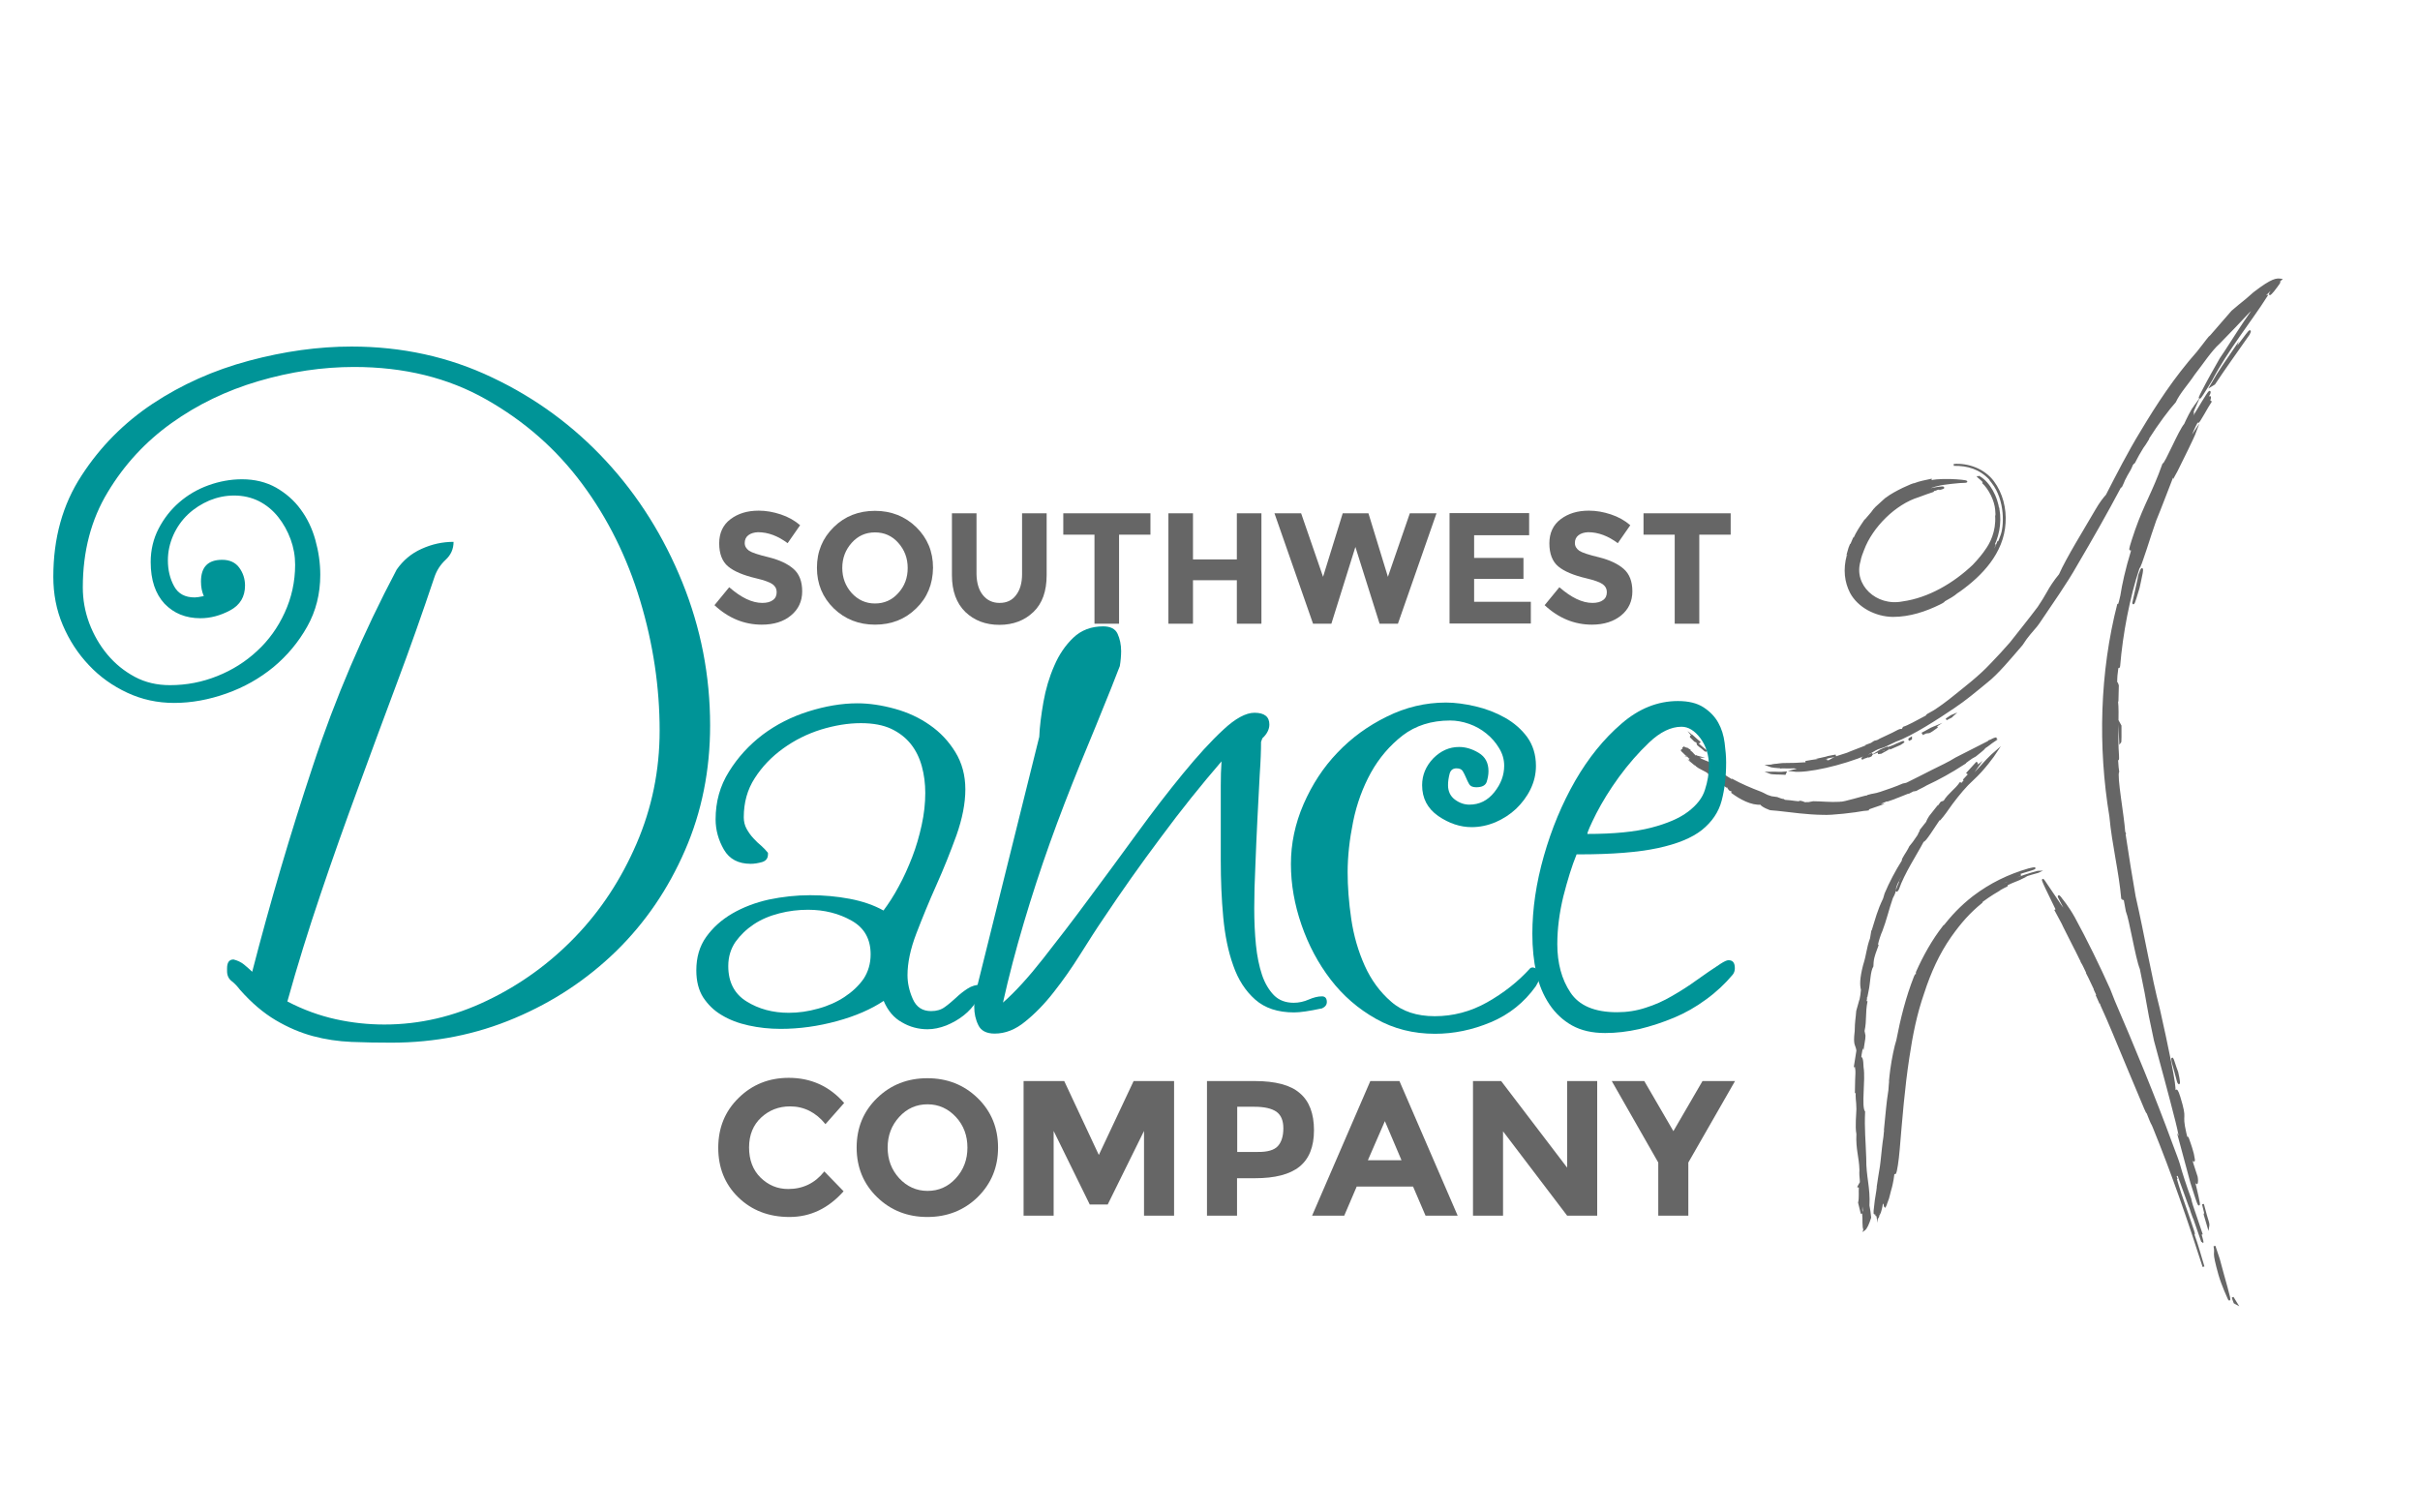 <?xml version="1.0" encoding="utf-8"?>
<!-- Generator: Adobe Illustrator 21.0.0, SVG Export Plug-In . SVG Version: 6.00 Build 0)  -->
<svg version="1.1" id="Layer_1" xmlns="http://www.w3.org/2000/svg" xmlns:xlink="http://www.w3.org/1999/xlink" x="0px" y="0px"
	 viewBox="0 0 1280 800" style="enable-background:new 0 0 1280 800;" xml:space="preserve">
<style type="text/css">
	.st0{fill:#666666;stroke:#666666;stroke-miterlimit:10;}
	.st1{fill:#666666;}
	.st2{fill:#009497;}
</style>
<path class="st0" d="M979,313.4c4,7.5,13.2,12.3,22.2,12.4c9,0,17.4-2.9,24.7-6.5c1.7-0.8,3.1-1.8,1.5-1.1l4.7-2.7
	c3-1.9,1.4-1.2,4.4-3.1c11.3-8.1,22.9-19.9,23.8-35.8c0.5-7.5-1.4-15.5-6.1-21.8c-4.8-6.4-13.2-9.5-20.8-8.9
	c7.5-0.1,13.9,1.8,19.3,7.6c-0.1,0.1-0.1,0.1,1.1,1.6c7.4,9.4,6.8,23.7,4.6,28.7c-0.6,1.7-1.3,3.6-3.9,8.4c0.9-1.7,1.7-3.2,2.4-5
	c-0.1,0-0.2-0.1-0.2-0.1c-2.5,7-8.8,13.7-14.1,18.2l-0.2-0.2c-0.9,0.8-1.8,1.6-2.7,2.3c-3.1,1.9,12.4-10.2,15.3-19.1l-0.3-0.1
	l-1.6,3.1l-0.1-0.1c3.9-7,5.3-14.3,4.1-21.8c0,0-0.1,0.1-0.1,0.2c-0.9-6.6-4.7-14.2-10.3-17.4c-1.6-0.7,0.1,0,3.5,3.6
	c3.3,3.8,4.7,7,5.9,12l-0.2,0c-0.6-3.3-2.5-8.1-4.7-10.6c-1-1.3,1.7,2.9,0.7,1.6c-0.9-1.4-2-2.6-3.2-3.7c3.6,3.3,6.7,9.5,7.1,14.5
	c0.2,1.7,0.2,3.3,0,3.3c0.5,8.3-2.8,14.8-5.6,18.5c-0.6,1-3.4,4.6-6.4,7.7c-10.2,9.7-23.6,17.6-37.4,19.5
	c-14.2,2.8-26.7-9-22.8-21.9c0.2-1.6,1.3-4.6,1.9-6c4.5-12.1,16.8-24.4,29.2-28.2c6-2.3,10.9-3.7,10.9-3.8c1.6-0.3,3.3-0.9,1.6-0.9
	c-3.4,0.1-11.5,2.2-11.6,2.1c0,0,1.6-0.7,3.2-1.1c-0.1-0.3,4.8-2.1,6.5-2.3c1.6-0.6,12-1.7,13.7-1.6c5.3-0.2-10.5-2-17.6-0.4
	c-3.5,0.6-0.1-0.4-0.1-0.7c-3.5,0.8-5.4,1-8.8,2.3c-0.1-0.4-10.2,4-14.7,7.5c-0.1-0.1-1.4,1.2-5.5,4.9c-1.3,1.3-1.2,1.4-1.1,1.5
	l-0.1-0.1c-1,1.5-3.7,4.3-4.6,5.6l-0.1-0.1c-2.1,3.1-4.2,6.2-5.7,9.6l-0.2-0.1c-0.7,1.7-1.5,3.5-1.5,3.5l-0.2-0.1
	c-0.8,1.7-1.6,5.5-1.7,5.5l0.2,0C975.3,301.2,976.1,307.8,979,313.4z M1041.7,301c-0.6,0.6-1.2,1.1-1.8,1.6
	C1040.6,302,1041.2,301.5,1041.7,301z M1055.1,262.7c0.8,2.3,1.4,4.5,1.8,6.7c0,0,0,0,0,0C1056.8,267.7,1055.8,264.3,1055.1,262.7z
	 M896.5,391.3l-1-0.8c0,0-0.1,0-0.1,0C895.7,390.7,896.1,391,896.5,391.3C896.5,391.4,896.5,391.4,896.5,391.3z M896.4,391.8
	c1.8,1.3-2.6-2.1-1-1.3c-0.4-0.4-0.7-0.6-0.8-0.8C893.7,389.2,894.9,390.3,896.4,391.8z M908.9,400.1c-1-0.7-2.1-1.3-1.5-1.3
	l1.1,0.6c0.4,0-0.5-0.5-1.3-1C907.4,398.8,905.1,398,908.9,400.1z M990.4,398.7c-1.8,1.1-3.4,1.1-5.1,1.7c0,0.2,4.2-0.9,0.7,0.4
	c1.9-0.7,3.7-1.4,2.2-0.5C991.5,399,988.2,399.9,990.4,398.7z M936,408.7h-0.1h0c1.5,0.6,5.3,0.4,8.2,0.6l0.3-0.7
	C940.8,409,940.1,408.5,936,408.7z M895.6,389.7c1,0.8,2.5,2.3,2,2.1l1.6,1c-1.6-1.2-3-2.6-4.5-3.9c0.7,0.9,2,2.3,1.8,2.5l1.9,1.8
	C896.6,391.3,896.3,390.6,895.6,389.7z M985.9,400.9c-0.4,0.2-0.8,0.3-1.2,0.5C985.2,401.1,985.6,401,985.9,400.9z M907.2,398.4
	c0-0.1-0.3-0.3-0.8-0.7C906.3,397.8,906.8,398.1,907.2,398.4z M941.5,406l0.4,0c0.2,0,0.3,0,0.4-0.1c2.4,0.1,4.8,0.1,6.6,0
	c1.1,0.2,1.9,0.3,3.2,0.4c2.1,0.2-2.6,1-3.8,1.3c7.3,1,25.7-3.1,39.5-8.9c2.2-0.9,3.3-2,5.5-2.9l3.1-1c2.1-0.9,5.3-2.6,6.3-3
	c8.3-2.9,22.4-12,30.9-17.8c5.7-3.8,11.2-8.4,17.4-13.5c5.4-4.2,12.3-12.5,18.4-19.6l2.1-3.1c2.1-2.9,6-7,6.6-8.1
	c7.4-11,14.7-21.3,20-30.7c8.3-14.1,16.2-28,23.2-41.2l0.7-0.6c0.7-1.5,1.4-3,1.5-3.4c0.4-0.8,0.9-1.6,1.3-2.5
	c1.3-2.1,2.3-3.9,2.8-5.4c1.1-1.6,0.5-0.5,1.2-1.3c1.3-2.6,2.8-5.3,4.5-8c0.6-0.8,1.4-1.9,2.9-4.4l-0.1-0.2
	c5.2-8.2,11-15.9,14.3-19.5c2.2-4.8,6.7-9.6,10-14.6c4.4-5.6,9-12.7,13.2-16.4c6.1-6.2,11.2-11.6,15.8-16.5c0.4-0.3,0.7-0.7,1.1-1
	c0.2-0.3,0.4-0.6,0.7-0.8c5.3-5.6,10.1-10.5,15.1-15.3c-2-0.2-4-0.7-14.1,7.1c-1.3,1.1-2.7,2.3-4,3.5c-2.3,1.8-4.8,3.9-7.5,6.2
	c-2.8,3.3-7.3,8.3-11.3,13l-0.8,0.7c-0.8,0.9-1.8,2.3-2.9,3.7c-1.2,1.5-2.3,2.9-3.2,4.1c-12.2,13.8-21.3,27.8-29.8,42
	c-6.8,11.1-12.8,22.9-18.4,33.8c-1.3,1.4-3.3,3.9-5.6,7.9c-6.4,11-15.4,25.5-19.2,34.1c-2.7,3.2-5.2,7.1-6.3,9.2
	c-1.5,2.7-3.2,5.4-5,8.1c-4.8,6.4-10,12.8-14.7,18.8c-3.4,3.9-6.8,7.6-10.2,11.1c-6.3,6.8-14.3,12.8-19.7,17.2
	c-3.7,3-7.1,5.5-10.5,7.7c-1.2,0.7-2.6,1.4-4,2.3c0.8-0.5,1.4-0.9,2.1-1.2l0,0.2c-0.9,0.6-1.8,1.1-2.7,1.7
	c-4.4,2.4-9.8,5.3-11.5,5.7c-1.6,1.5,2-0.4,5.2-2.3c-3.4,2-7.5,4.3-11.4,6.2c1.4-0.8,2.4-1.6,4.2-2.2c0.8-0.6,0.4-0.6-0.8-0.1
	c-3.5,2-10.3,4.8-10.7,5.3c-0.7,0.3-1.4,0.5-2,0.6l-1.7,1.1l-0.8,0.3c0.2,0,0.5-0.1,0.8-0.1c-4.8,2-10,3.8-13.6,5.4
	c0.7-0.2,1.4-0.3,1.8-0.4c-0.7,0.2-1.3,0.3-1.8,0.4c-0.4,0.2-0.7,0.4-0.9,0.6c-1.4,0.2,0.7-0.5,1.2-0.8c-3.5,1.1-6,1.9-7,2.5
	c1.9-0.5,3.8-1,5.7-1.6c-0.3,0.2-0.4,0.4-0.4,0.5c-1.9,0.8-3.5,1.5-4.2,1.7c-4.7,1-8.3,1.5-11.6,1.8c0.1-0.1,0.2-0.1,0.3-0.2
	c2.4-0.4,5.8-1.1,7.1-1.5l-4.2,0.5l-1.4,0.6c-0.6,0.1-0.9,0.1-1.1,0.1c0,0,0,0-0.1-0.1c0,0,0-0.1,0-0.1l-0.3,0.1c-0.1,0-0.2,0-0.4,0
	l-0.1,0.1l-1.9,0.4c-0.1,0-0.1,0.1-0.1,0.1c-1.8,0-3.5,0-7.3,0.3c0,0,0,0-0.1,0c-1.9,0-4,0.1-6.4,0.1c-0.5,0-2.1,0.2-3.6,0.4
	c-0.1,0-0.3,0-0.4,0c-1.1,0.1-1.8,0.3-2.1,0.4c-0.6,0.1-0.9,0.2-1,0.2c1,0.4,3.8,0.7,6.8,0.8L941.5,406z M957.9,403.5L957.9,403.5
	c-0.1,0.1-0.1,0.1-0.2,0.1h-0.4C957.5,403.6,957.7,403.6,957.9,403.5z M1032.9,378.3c-0.8,0.3-2.4,1.5-3.5,2.2l2.7-1.4
	C1032.5,378.9,1032.1,379,1032.9,378.3z M965.8,401l-0.5,0c-3.5,1.2-5.2,1-10.3,2C958.8,402.7,962.8,401.9,965.8,401z M966.8,400.4
	l-0.9,0.3c2.7-0.6,1.9,0,5.1-1.1L966.8,400.4z M1017.4,388.1c1.6-0.6,4.5-2.7,5.7-3.5c-2,0.8-4,2.2-6.5,3.4
	C1019,386.8,1017.4,387.9,1017.4,388.1z M965,400.9l0.3,0l0.6-0.2L965,400.9z M1019.8,387.4c1.2-0.1,2.8-1.6,4.9-3L1019.8,387.4z
	 M994.9,398.2l0.9-0.5l-2.5,0.7L994.9,398.2z M997.1,396.4c0,0.1,2.7-1.1,5-2.1c-1.6,0.7-3,1.2-3.3,1.2L997.1,396.4z M993.8,397.4
	c1.7-0.6,3.8-1.5,4.7-2.1C996.8,396.1,995.2,396.5,993.8,397.4z M1005,393.6c3.1-1.9,1.5-1.2-0.9-0.2c0.7-0.3,1.2-0.4,1.3-0.4
	c-2,1-3.9,2.1-5.9,3L1005,393.6z M1004.1,393.4c-0.6,0.2-1.2,0.5-2,0.9L1004.1,393.4z M1010,391.2l0.8-0.4l0-0.5
	C1009.2,391.2,1010,391.1,1010,391.2z M901.8,396.9l0.8,0.4c-1.7-1.2-3.2-2.7-4.8-4C897.9,394.1,900.1,395.2,901.8,396.9z
	 M1174.5,189.8c-3.7,6.5-5.9,10.3-10.2,18.6c-3,6.2,2.9-3.4,5.3-7.4c8.2-15.7,21.1-31.7,29.1-44.3
	C1193.9,158.3,1180.9,180.6,1174.5,189.8z M1182.2,184.4c-5.3,7.9-7.8,10.9-12.8,19.7l1.8-1.1c5.4-8.2,11.5-16.6,18.2-26.2
	C1192.9,169.7,1180.8,188.1,1182.2,184.4z M1171.3,659.1c1,5.2-1.3,1.2,2.6,15.1c1.7,5.8,4.6,12,5,12.9c1.5,2.5-2.9-11.8-5.3-21.1
	L1171.3,659.1z M1202.7,152.3c-1.2,1.5-3.9,5.7-0.3,1.5c1.2-1.5,2.5-3.3,3.1-4.2C1206.2,148.4,1203.9,151.1,1202.7,152.3z
	 M1181.9,689l1.1,0.6l-2.1-3.4C1181.4,687.5,1181.4,687.8,1181.9,689z M1167,644.3c0,0.2-1.2-3.4-0.9-1.9l1.9,6.5
	c0.4-2.3-0.3-2-2.8-12L1167,644.3z M1164.3,216.4l4.3-8.2c2.3-6.9-15.3,25.8-8.8,11c0.5-1.6-0.9,0.1,1.4-4.9
	c-1.8,2.4-4.5,7.9-5.5,10.2c-2.9,3.2-10.2,21-11.5,21.1c-5.3,14.9-9.6,21.1-14.4,34.8c-5.9,17.3-1.3,6.3-2.3,11.5
	c-2.7,8.7-4.7,17.7-5.5,23.2c-1,4.8-2.2,7.7-1.6,4.4c-9.3,36.2-10.3,75.5-4.2,112.3c1.4,15.2,5,28.9,6.3,43.7l-0.2-2.5
	c0.1-0.4,0.5,1.5,0.8,3c-0.2-2.5-0.4-4.8-0.5-7.1c0.7,4.3,1.5,8.7,2.3,13c1.9,4.6,5,24.6,7.4,30.5c5,23.9,2.3,14,7.5,38
	c3.4,12.7,7.6,27.8,11.4,42.9c1.4,5.5,2.3,10.6,1.8,9.7c1.8,6.6,4.3,15.9,6.1,22.7c8.9,28.6,0.6-4.2-2.2-15.1
	c1.4,2.3,4.8,16.7,5.1,15.1c0.1-0.7,0.2-1.4-0.1-3.2l-2.3-7.1c-4.5-18.2,2.9,7.3,0.3-5c-0.7-2.6-1.1-3.9-1.5-5
	c-1.9-5.8-1.6-4.1-1.1-0.5c-4.6-17.2-0.9-11.2-3.4-20.6c-3.5-12.9-2.7-4.6-3.9-7.6c1.2-0.2-3.8-23.9-8.1-43
	c-4.6-17.8-7.9-38.1-12.8-59.5c-1.6-9.2-3.6-21.3-5.4-33.5l0.2,0c-0.1-0.3-0.2-0.5-0.3-0.5c-0.6-9-4.5-29.8-3.2-32.1l-0.3-2.2
	c-1-10.9,0.5-0.1,0.2-6.3c-0.8-10,0.2-23.2-0.5-28.4c0.1-0.8,0.1,0.3,0.2-0.5l0.2-8.1c-0.3-0.6-0.5-2.2-0.9-0.9
	c0.1-1.9,0-3.6,0.4-6.3c0.7-6.8,0.7-0.7,1.2-3.1c1.4-17.1,5.1-36.5,10.3-52c0.8,0.2,6.1-17.7,8.8-25.1c6-14.5,11.8-31.9,17.7-42.3
	c-2.5,6.7-8.3,17.4-8,19l1.6-2.9c3.2-6.6,8.5-16.9,10-21c-2.2,3.4-2.7,3.5-3.5,4.6c1.3-3,1.3-3.6,3.1-7.3c2.7-5.4,5.9-11.1,6.3-10.8
	c-1.5,2.9-3.2,6-4.6,8.6c0,1.2,4.9-8.1,6.9-11C1165.7,216.9,1173.4,202.1,1164.3,216.4z M1121.4,392.8c0.3-0.3,0.2-5.1,0.2-8.9
	l-0.6-1.1L1121.4,392.8z M1149.1,561.5c0.7,2.6,1.4,4.8,2.8,10.3c1.1,3.2,0.7-0.6-0.3-4.7C1150.7,565.1,1148.3,556.4,1149.1,561.5z
	 M1131.5,304.2c-0.2,1.9-2.3,10.3-3.2,14.8c0.3,1.2,2.1-5.9,2.9-8.2l0.7-3.2C1133.7,299.7,1133.2,299.3,1131.5,304.2z M893.7,396.8
	c0,0-0.1,0-0.3-0.1C893.7,396.8,893.9,396.9,893.7,396.8z M893.1,397.1c-0.1,0-0.1,0-0.2,0c0,0,0,0,0,0.1
	C893,397.1,893.1,397.1,893.1,397.1z M893.3,396.7c0,0-0.1,0-0.1,0c0,0,0,0,0,0C893.3,396.7,893.3,396.7,893.3,396.7z M988.5,428.1
	c-1.1,0.2-1.1,0.2-2.3,0.3c2.7-0.9,5.2-1.9,7.6-2.7c-0.5,0-0.6-0.1-1.7-0.1l1.2-0.2c1-0.7,3.6-1.5,4.7-2.1c-0.2,0.3,0.8,0.1,1.6-0.2
	l-0.4,0c3.2-1,6.7-2.5,9.5-3.6c0.4-0.2,0.7-0.2,0.9-0.2l2.5-1.3c-0.1,0.4,2.3-0.6,1.1,0c1.8-1.1,3.9-1.9,5.6-3
	c6.5-3,13.3-6.8,19.5-10.8l-0.2,0c2.2-1.4,3.9-3.1,6.7-4.5c1.7-1.5,4.4-3.3,4.9-4.3c2.2-1.4,2.9-2.2,5-3.6c-0.7,0.1,1.9-1.6,0.7-1.2
	c-1.7,0.5-1.6,0.8-3,1.3l0.1,0.1c-6,3-11.9,6-17.9,9.1c-3.8,2.4-8.2,4.4-12.4,6.5c-4.4,2.3-9.3,4.7-13.1,6.6
	c-0.9,0.5-1.7,0.5-2.5,0.7c-3.6,1.6-8.3,3.2-12.5,4.6l0.2-0.1c-2.2,0.8-4,0.8-6.2,1.5c0,0.1-0.3,0.2-0.5,0.3
	c-0.4-0.2-13,3.7-13.9,3.3l-0.7,0.1c-4.8,0.3-9.8-0.3-13.9-0.3c-0.9,0.2-1.9,0.3-2.7,0.5c-0.7-0.2-0.9,0.1-1.8,0
	c-2.1-1-3.5-0.9-2.4-0.4c-1.8-0.1-3.6-0.4-5.3-0.6l-2.3-0.2c-0.7,0-1-0.2-1.3-0.5c-1.6-0.2-1.1-0.3-2.8-0.8
	c-0.3-0.4-4.3-0.6-4.8-0.9l0.3,0c-1.9-0.6-3-1.5-4.8-2.2c-5.1-1.9-10.6-4.3-15-6.7c-0.2,0.3,1,0.5,0.9,0.9c-2.6-1.5-5.1-3.2-7.6-4.9
	c-0.4-0.4-0.9-0.8-1.1-1.1c-0.8-0.6-0.6-0.2-1.1-0.6l0.1-0.3c-1-0.4-1.1-1.1-1.9-1.6c-0.1,0.1-0.4-0.1-0.7-0.3
	c0.2-0.3-0.9-0.6-0.7-0.8h0l-0.5-0.4c-0.4-0.1-3.9-1.6-4.3-1.8l-0.1-0.2c-0.5-0.3-0.8-0.3-0.5,0l-0.5-0.4l0.1,0l-0.6-0.4
	c-0.1-0.1-0.1-0.3,0.1-0.3c-0.4-0.1-0.8-0.4-1-0.6c0.8,0.8,1.7,1.8,2.4,2.7c-0.4-0.2-1-0.8-1.5-1.1c-0.3-0.5-1.3-1.4-1.9-2.1
	c-0.2-0.1-0.5,0.1-0.8-0.3c0-0.3-0.4-0.3-0.6-0.7c0.4,0.2,0.8,0.5,1.1,0.8c0.1-0.3-0.8-0.8-1-1.1c-0.2,0-0.8-0.7-1.3-1
	c0.2,0,0.1-0.2-0.1-0.4c0,0,0,0-0.1,0c0,0,0,0,0,0c-0.1-0.1-0.2-0.2-0.3-0.3c-0.3-0.3-0.5-0.3-0.5-0.2c-0.1,0,0,0.1,0,0.2
	c-0.9-0.4-1.8-0.8-1.7-0.7c0.1,0.1,0,0.1,0,0.1c0,0,0,0-0.1,0c-0.1,0-0.2,0,0,0.2l0.2,0c1.3,1.1-2.1,0.3-0.7,1.6
	c-0.5-0.8,0.4-0.1,1.1,0.4c0,0.2,0.2,0.5,0.6,1c0.4,0.3,0.3,0.1,0.5,0.1c0.2,0.3,0.6,0.7,0.4,0.8c0.5,0.1,0.5,0.6,0.9,0.8
	c0.4,0.2,0-0.1,0.4,0c0.5,0.4,1.2,1.1,1.6,1.4c0.1,0.2,0.4,0.9-0.1,0.8c-0.8-0.6,0.6-0.1-0.3-0.7c0.1,0.6-0.8-0.5-1.2-0.4
	c0.2,0.4,0.7,0.8,1.2,1.1l-0.1-0.1c0.4,0.3,1.3,0.8,1.6,1.3c-0.2,0,0,0.3-0.4,0.1l0.6,0.5c0.1,0,0.2,0,0-0.1
	c0.3,0.1,0.6,0.4,0.7,0.6c0,0.2,3.4,1.8,3.3,1.7c0.2,0.1,0.3,0.3,0.4,0.4c-1.1-0.6-3.7-2-3.2-1.8c0.2,0.5,5.1,2.7,5.3,3.1
	c0.3,0.2,0.7,0.4,0.7,0.3c0.5,0.4-0.3,0.1,0,0.5c0,0,0-0.1,0.1,0l0.3,0.4c0.9,0.4,2.1,1.4,3.1,1.7c-0.3,0-0.8,0-1.4-0.2l-0.1-0.1
	c-0.1,0-0.6-0.3-0.7-0.1c0.5,0.4,1,0.7,1.6,0.9l0.2,0.3l0-0.1c0.1,0.2,0.1,0.2,0,0.2h-0.1c0.1,0.6,2.3,1.1,3.2,1.9
	c0.3,0.1,0.1-0.1,0.5,0.1c1,0.7,1.6,1.2,2.7,1.9c0.4,0,0.5,0,0.2-0.4l0.8,0.5c-1,0,1.3,1.3,0.3,1.2c0.2,0.3,0.7,0.5,1.2,0.7
	c0.1-0.1,0.3-0.2,0.9,0.1c0.8,0.5,0.6,0.4,1.2,0.9c0.1,0.2-0.2,0.2-0.2,0.3c1.1,0.3,0.8,0.8,1.8,1.2c0.6,0.3,2,0.8,2.1,0.6
	c0.9,0.4,0.8,0.6,0.6,0.7l0.7,0.4c-2.3-0.9-4.7-2.2-7-3.4c4.6,3.5,10.7,6.7,15.5,6.2c0.1,1.1,5.3,3.3,5.5,3l3.5,0.3
	c7.4,0.8,15.3,2,23.7,2.1c4.7,0.3,17.1-1.2,21.8-2.1L988.5,428.1z M891.3,396.8c-0.2-0.1-0.1-0.2,0.1-0.1
	C891.4,396.7,891.4,396.8,891.3,396.8z M892.8,397c0,0,0.1,0,0.1,0c-0.1-0.2-0.6-0.6-0.9-0.8c-0.1,0.1,0,0.2,0,0.2
	c-0.1,0-0.3-0.1-0.4-0.2c0,0-0.1,0-0.1-0.1l-0.1-0.1c-0.1,0-0.2-0.1-0.3-0.2c-0.1-0.1-0.1-0.1-0.1-0.2l0.3,0.2
	c-0.2-0.2,0.5,0.1,1.3,0.4c0.2,0.2,0.7,0.7,0.6,0.7c0,0,0.1,0,0.1,0l0.2,0.2C893.2,397.3,893,397.2,892.8,397z M992.8,499.6
	c0.4-2.1,1.6-5.7,2.4-7.4c2-5.1,3.6-11.9,5.5-17.3c2.7-5,0.6-3.3,2.7-8c1.6-2.9,3.9-8.1,5.3-9.6c-2.1,4-1.6,5-3.9,9.2
	c1.1-1.5-3.2,7.4-0.9,3.8c3-8.7,9.4-18.2,13.3-25.6c0.5,1.1,6.3-8.3,8.4-11.3l0.4,0c2.1-2.4,3.4-4.3,6.3-8.4
	c3.6-4.8,7.4-9.4,11.2-12.8c5.5-5,10.8-12.2,12.6-15c-7,5.9-11.8,13.2-17.4,17.2c4.3-4.6,4.5-5.1,7.3-9.1l-2,1.7l1.3-1.7
	c-1,0.6,0.7-1.7,0.2-1.8l-5.2,5.7c3-2.8,1.5-0.5,1,0.6l-2.7,2.9c0.7-0.6,2.4-2.3,0.7,0c-1.1,1.2-2.3,2.9-3.6,4.1l1.4-2.9
	c-2.7,4-6.2,5.9-8.7,10l-1.6,0.6l-2.7,3.7l0.1-0.6l-3.4,4.3c-1.6,2.5-1.6,3.1-1.6,3.7c-1.3,1.9-2.4,3.8-3.1,4.4l1.1-2.5l-1.5,1.9
	c1.1-1.3-0.9,1.9-1,2.5c-3.1,4.6-2.2,3.2-4.4,6c-1.5,3.3-4.4,6.7-3.8,7.3c-3.5,5.5-6.8,11.8-9.2,17.5l-0.8,2.7
	c-3.2,6.7-3.9,10.1-6.2,17.4l0-0.6l-0.7,4.2c-2,5.5-1.7,7.9-3.7,14.3c-1.8,7-1.7,10.4-1.1,12.8c-0.2,3.5-1.3,7.8-1.8,10.8l0-2
	l-0.7,2.5c-0.3,4.5-0.7,4.7-0.8,10.6c-1,8,0.5,6.9,0.9,10.3l-1.2,7.6l0.2-0.2c0.9,4.6,0.3,3.5,0.2,14.2l0.6-0.5
	c-0.6,3.6,0.2,5.2,0.2,9.8c0,2.3-0.8,9.2,0,13.2c-0.4,8.1,1.4,12,1.6,19c-0.3,4.2,0.8,7.1-0.1,8l0-0.8l-0.9,1.6l0.7,0.2
	c-0.2,2.5,0.2,6.1-0.4,8.3l1.4,5.8c-0.2-1.4-0.2-3-0.1-4.6l-0.2,0.2c-0.1-1.5-0.4-5.2-0.2-7l0.3,2.1c0.1-2.4,0.5-0.4,0.6,0.3
	c-0.1,4.9,0.5,3.5,0.7,7.2c0,0.8,0,2.4-0.3,1.9c0.2,2.2-0.1,7.9,0.6,8.1l-0.1,0.4c1.1-0.8,2.2-3.3,3.2-6.5c-0.2-2.3-0.5-4.4-0.9-6.3
	c0.5-10-1.8-14.9-1.7-25.2c-0.3-9.1-1-15.6-0.6-24.4c-2.1-2.8,0.3-17-0.8-23.5c-0.1-4.3-0.8-6.8-1.3-3.4c0.2-6.1,1-4.4,0.9-9.5
	l0.6,1.7c0.2-1.6,0.8-3.4,0.8-5.6l-0.5-2.5c1.3-5.9,0.3-9.4,1.6-15.8c-1,4.1-0.1-2-0.7-1.6c0.4-0.9,1.2-4.8,1.2-3.4
	c1.1-5.4,0.9-10.6,2.6-13.5l0.1-2c0.3-3.5,1.6-6,2.6-9L992.8,499.6z M1064.6,465.5c4.4-1.7,8.9-3.1,13.4-4.3
	c0.3-0.1,0.5-0.2,0.5-0.2c0,0-0.3,0-0.6,0.1C1073.3,462.3,1068.9,463.8,1064.6,465.5z M993.2,642.1c-0.1,0.2-0.1,0.4-0.1,0.4
	l0.1-0.2L993.2,642.1L993.2,642.1z M1049.9,474l1.1-0.8l1.2-0.7c3.6-2.3,7.5-4.1,11.3-5.8c1.5-0.5,2.7-1.1,2.7-1.2
	c0-0.1-1.2,0.2-2.6,0.7l0.7-0.3c0.2-0.1,0.4-0.2,0.3-0.2c-0.1,0-0.4,0.1-0.6,0.2c-0.8,0.3-1.6,0.8-2.4,1.1
	c-6.4,2.7-12.4,6.4-17.9,10.7c4.8-4,10.2-7.4,15.9-10.1c-8.6,4.1-16.4,9.5-22.8,16.3l-1.8,1.8l0,0c-0.3,0.1-0.7,0.5-1.3,1
	c3.7-4.1,7.8-7.9,12.2-11.1c3.7-2.7,7.7-5.1,11.8-7.1c0.6-0.3,1.1-0.6,1.1-0.6c0-0.1-0.5,0.1-1.1,0.4c-1,0.4-2,1-3,1.6
	c0.8-0.5,1.3-0.9,1.3-1c0-0.1-0.4,0-1.2,0.4c4.4-2.5,8.9-4.5,13.4-6.3c0.3-0.1,0.4-0.2,0.3-0.2c-0.1,0-0.4,0.1-0.6,0.2
	c-6.7,2.2-12.9,5.6-18.8,9.3c-4.6,3-9.1,6.2-13.3,10.5c-6.3,6.1-11,13-15,20.1c-1.4,2.6-2.9,5.1-4.1,7.8c0.1-0.4,0.2-0.6,0.1-0.7
	l-0.1,0c1-2.4,2.3-4.6,3.6-6.9c11.6-21.5,31.1-36.8,53.6-43c1.4-0.4,2.4-0.8,2.2-0.9c-0.2,0-1.5,0.2-3,0.6
	c-10.7,3.1-20.2,7.7-29.3,14.6c-6.4,5-11.4,10.2-16.3,16.7c-5.7,7.7-9.9,15.5-13.5,24l-1,2.5l-1,2.6c-2.5,6.8-4.5,13.6-6.2,20.5
	c1.9-8.2,4.2-16.3,7.2-24.2c0.2-0.6,0.3-1,0.3-0.9c-0.1,0.1-0.3,0.6-0.5,1.1c-4.3,10.9-7.1,22.2-9.3,33.6c-1,3-2.4,9.6-3.2,15.5
	c-0.3,2.2-0.5,4.2-0.7,6.3l0.4-2.8c-0.3,2.8-0.6,5.2-0.7,7.6l-0.1,0.6c-0.9,5.5-1.4,11.9-2,17.8l0.2-0.4c-0.1,1.1-0.3,1.7-0.4,2.9
	l0.2-1v0.1c-0.2,1.3-0.4,2.8-0.5,4.4c-0.6,3.6-1,8.1-1.5,12.7c-0.1,0.6-0.2,1.5-0.3,2.5c-0.1,0.4-0.1,1-0.2,1.3
	c-0.5,2.8-1,6.3-1.6,10.2l0.4-2.2c-0.1,1.1-0.3,2.2-0.5,3.4l0.1-0.4c-0.7,3.8-1.4,9-1.6,11.6c-0.2,2.6,0.4,1.8,1.3-1.9l0.1-0.4
	c-0.3,1.9-0.5,3.5-0.5,4.5c0,0.5,0.2,0.1,0.3,0c0.1,0.2,0.5-1.3,0.9-3.3c0.1-0.6,0.2-1.2,0.3-1.8c0.4-2.3,0.8-4.6,1.2-6.8
	c0.1-0.4,0.1-1,0.1-1.2c0-0.2-0.1,0-0.2,0.4c-0.3,1.6-0.6,3.2-0.9,4.8l0,0.5c0-0.1,0-0.1,0-0.2l-0.1,0.4c0-0.1,0-0.2,0-0.3l0.1-0.3
	c0-0.3,0-0.5,0.1-0.9c0.5-2.8,0.9-5.5,1.3-8.2c0-0.2,0.1,0.1,0.1-0.2l0.1-0.5l-0.2,1.5c-0.1,2.1-0.2,2.9-0.2,3.4l0,0c0,0,0,0,0,0.2
	l-0.1,0.8l0,0l0,0.2l-0.1,0.9c0,0.4-0.1,0.7-0.1,0.8l-0.1,0.4c-0.3,1.7-0.3,1.7-0.6,3.5l0-0.1c0,0.1-0.1,0.7-0.2,1.4
	c-0.1,0.7-0.1,0.7-0.4,2.3c0,0,0,0,0.2-0.8c0,0,0,0-0.2,0.7c0,0,0,0,0.1-0.2c0,0,0,0-0.1,0.3c0,0,0,0,0,0.3c0,0,0,0-0.5,1.4
	c0,0.1,0,0.4-0.1,1c0,0,0,0.2,0,0.3c0,0,0,0,0,0.6l0.1,0c0.1-0.2,0.1-0.2,0.1-0.2c0,0,0.1-0.2,0.2-0.5c0-0.3,0.1-0.3,0.3-1.3v0.2
	c0.1,0.2,0.1,0.2,0.6-1c0,0,0.2-0.7,0.5-1.8c0.3-1.3,0.3-1.3,0.5-2.8c0,0,0.1-0.3,0.2-0.9c0.1-0.4,0.2-0.5,0.2-0.8l0,0l-0.1,0.8
	c0,0.7,0,0.8,0.2,0.3c0.1,0.8,0.3,0.4,0.7-0.6c0,0.3,0.1,0.5,0.1,0.4c0,1.1,0.1,1.9,0.2,2.2l0.2,0.2c0.2-0.3,0.5-1.2,0.8-2.6
	l0.1-0.4l0.1,0.4c0.7-1.7,1.4-5.3,2.1-7.5l0.4-1.7c0.3-1.2,0.6-3.1,0.9-5.4l0.3-2.4l0.2-1.5c-0.1,2.5,0.1,4,0.4,3.5
	c0.5-0.8,1.4-6.4,1.9-12.5c1.4-16.4,2.6-32.2,5.1-48.6c1.8-12.1,4-23.1,7.9-34.3c3.5-10.8,8-20.8,14.3-29.8c5.3-7.5,10-12.8,16.4-18
	c0.2-0.1,0.2-0.2,0.1-0.1l-0.6,0.4c-10.3,8-18.4,18.6-24.7,31.1l-2,4.3l-0.2,0.5l-1.8,3.9l0.6-1.4c0.4-0.9,0.7-1.7,0.6-1.8
	c0,0-0.1,0.1-0.2,0.3c1.4-3.4,2.9-6.7,4.5-9.8c0.5-0.9,0.9-1.8,1.4-2.5c2.2-3.5,4.6-6.9,7.1-10.1l0.7-0.7c0.9-1,1.7-2,2-2.6l0.2-0.4
	c6.1-7.1,13.7-13.1,21.4-17.5c0.4-0.2,0.6-0.4,0.5-0.4l0.5-0.3c0.9-0.5,2-1.1,3.1-1.6c0.2-0.1,0.4-0.2,0.2-0.2
	c-0.1,0-0.4,0.2-0.6,0.3c-1.1,0.6-2.3,1.1-3.3,1.7l-0.2,0.2c-0.2,0.1-0.6,0.3-0.9,0.5c-8.1,4.5-15,10.2-21.1,17.2
	c2.9-3.5,6.3-6.7,10-9.9c4.6-3.7,9.1-6.8,14.5-9.4c0.3-0.1,0.5-0.3,0.4-0.3c0,0-0.3,0.1-0.6,0.2c-11,5.4-19.2,12.7-27.2,22.4
	l-0.9,1.2c2.3-3.1,4.6-6.2,7.3-9c8.2-8.3,18.4-14.3,29.1-18.4c0.5-0.2,0.9-0.4,0.9-0.4c0,0-0.5,0.1-1,0.3
	C1061.4,467.5,1055.5,470.6,1049.9,474z M994.6,637.4l0.1-0.4C994.8,637,994.8,637,994.6,637.4z M995.2,621.1c0-1,0.1-2,0.1-2.9
	c0.6-4.5,1.1-8.9,1.6-13.7l0.1-0.9l0.2-1.3v0.2l-0.2,1.8l0.1-0.3l-0.7,6.9C996,614.1,995.6,617.6,995.2,621.1z M996.9,627l-0.2,0.7
	C996.8,627.6,996.9,627.4,996.9,627L996.9,627z M996.8,618.8c-0.2,0.9-0.4,2-0.6,3.3c0.3-2.2,0.6-4.7,0.8-7l0.8-7.6l-0.1,0.9
	c0,0.3-0.1,0.8,0,0.6l-0.7,7.2L996.8,618.8z M997.8,635.2l-0.2-1.5l0.3,1.3L997.8,635.2z M1013.9,514.2c-0.1,0.3-0.2,0.5-0.2,0.6
	c0,0,0.1-0.2,0.2-0.4c3.7-8.6,8.4-16.8,14.2-24.3c0.2-0.3,0.4-0.5,0.4-0.5c0,0-0.2,0.1-0.4,0.4
	C1022.3,497.4,1017.7,505.7,1013.9,514.2z M1062.7,466.4C1062.9,466.3,1062.9,466.3,1062.7,466.4c-0.2,0-0.5,0.2-0.7,0.3
	c-0.2,0.1-0.2,0.1,0,0L1062.7,466.4z M993.6,640.3c-0.1,0.5-0.2,0.9-0.3,1.6l0,0.3l0.2-0.9C993.6,640.6,993.6,640.2,993.6,640.3z
	 M994.2,634.8l0-0.4L994.2,634.8c0,0,0,0.1,0,0.2L994.2,634.8z M1063.6,466c0.2-0.1,0.5-0.2,0.7-0.3c0.2-0.1,0.1-0.1,0-0.1
	c-0.3,0.1-0.6,0.2-0.8,0.4C1063.4,466,1063.4,466,1063.6,466z M1062.7,466.3c0.2-0.1,0.5-0.2,0.7-0.3c0,0,0-0.1,0.1-0.1
	C1063.2,466,1063,466.2,1062.7,466.3z M1064.2,465.6C1064.2,465.6,1064.2,465.6,1064.2,465.6c0.1-0.1,0.2-0.1,0.3-0.1
	C1064.4,465.6,1064.3,465.6,1064.2,465.6L1064.2,465.6z M1160.1,651.3c-3-9.3-7-19.9-8.3-24.6c-0.5-1.6-0.8-3.2-2.5-7.8l1.7,4.6
	c0.1,0,0.2-0.1,0.2-0.1c-2.2-6.1-4.9-13.8-7.2-19.9c0,0,0.2,0,0.2-0.1l-1.2-3c-0.6-3.3,5.8,13.5,8.6,21.1l0.3-0.1l-1.1-3.1l0.2-0.1
	c2.6,7.1,4.8,13.2,7.2,19.9c0.1,0,0.1-0.1-0.4-1.6c2.2,6.1,4.7,13.9,6.9,20c0.6,1.5,0.3-0.1-1.1-4.8c-1.5-4.6-2.6-7.7-4.2-12.3
	l0.1-0.1c1.1,3.1,2.6,7.7,3.7,10.8c0.6,1.5-0.8-3.2-0.2-1.7l1.6,4.6c-1.5-4.7-3.7-10.8-5.2-15.4c-0.5-1.6-0.9-3.1-0.8-3.2
	c-2.8-7.6-4.8-13.9-6.1-18.6c-0.3-1.2-2.1-6-3.7-10.2c-9.4-25.7-20.5-52.4-30.7-76.1c-0.6-1.5-1.8-4.6-2.4-6.1
	c-5.3-11.9-12.5-26.6-18.8-38.1c-3.2-5.7-6.4-9.5-6.4-9.5c-0.9-1.4-2.1-2.6-1.4-1.1c1.5,2.9,5.4,10.1,5.1,10.2
	c-0.1,0-0.8-1.4-1.6-2.8c-0.3,0.2-3.3-3.8-4.1-5.2c-0.9-1.4-6.4-9.5-7.3-10.8c-2.8-4,3.8,9.1,6.6,14.9c1.4,2.9-0.4,0.2-0.6,0.4
	c1.6,2.8,2.2,4.3,3.8,7.1c-0.1,0.1,4.4,8.7,6.5,13c0,0,0.8,1.4,2.9,5.8c0.7,1.5,0.8,1.4,0.9,1.4l-0.2,0.1c0.9,1.4,2.2,4.4,2.9,5.8
	l-0.1,0.1c1.5,2.8,2.8,5.9,4.2,8.7l-0.1,0.1c0.7,1.5,1.4,2.9,1.3,3l-0.2,0.1c0.6,1.5,2.1,4.4,1.9,4.5l0.2-0.1
	c2.7,5.9,4.6,10.4,6.5,14.9c4.9,12,11.3,26.9,16.9,40.4c0.6,1.5,1.4,3,0.9,1.4l1.8,4.5c1.2,3,0.8,1.4,2,4.4
	c9.8,24.1,18.3,48.7,26.2,73.4c-1.9-6.2-3.1-10.9-5.3-17C1160.4,652.9,1160.6,652.8,1160.1,651.3z M1160.4,644.3
	c-0.7-2.1-1.5-4.1-2.1-6.2l0,0C1158.7,639.7,1159.8,642.7,1160.4,644.3z"/>
<g>
	<path class="st1" d="M395.8,283.1c-1.3,1-1.9,2.4-1.9,4.1c0,1.7,0.8,3,2.3,4.1c1.5,1,5.1,2.2,10.6,3.5c5.5,1.4,9.8,3.4,12.9,6.1
		c3.1,2.7,4.6,6.7,4.6,11.9c0,5.2-2,9.5-5.9,12.7c-3.9,3.3-9.1,4.9-15.5,4.9c-9.2,0-17.6-3.4-25-10.3l7.8-9.5
		c6.3,5.5,12.1,8.3,17.5,8.3c2.4,0,4.3-0.5,5.6-1.5c1.4-1,2-2.4,2-4.2c0-1.8-0.7-3.1-2.2-4.2c-1.4-1-4.3-2.1-8.6-3.1
		c-6.8-1.6-11.8-3.7-14.9-6.3c-3.1-2.6-4.7-6.7-4.7-12.2c0-5.5,2-9.8,6-12.8c4-3,8.9-4.5,14.9-4.5c3.9,0,7.8,0.7,11.7,2
		c3.9,1.3,7.3,3.2,10.2,5.7l-6.6,9.5c-5.1-3.8-10.3-5.8-15.7-5.8C398.8,281.6,397.1,282.1,395.8,283.1z"/>
	<path class="st1" d="M484.6,321.8c-5.9,5.8-13.2,8.6-21.8,8.6c-8.6,0-15.9-2.9-21.8-8.6c-5.9-5.8-8.9-12.9-8.9-21.5
		c0-8.6,3-15.7,8.9-21.5c5.9-5.8,13.2-8.6,21.8-8.6c8.6,0,15.9,2.9,21.8,8.6c5.9,5.8,8.9,12.9,8.9,21.5
		C493.4,308.9,490.5,316.1,484.6,321.8z M480.1,300.4c0-5.2-1.7-9.6-5-13.3c-3.3-3.7-7.4-5.5-12.3-5.5c-4.9,0-9,1.8-12.3,5.5
		s-5,8.1-5,13.3c0,5.2,1.7,9.6,5,13.3c3.3,3.6,7.4,5.5,12.3,5.5c4.9,0,9-1.8,12.3-5.5C478.5,310,480.1,305.6,480.1,300.4z"/>
	<path class="st1" d="M519.9,314.8c2.2,2.7,5.1,4.1,8.8,4.1c3.7,0,6.6-1.3,8.7-4.1c2.1-2.7,3.2-6.4,3.2-11.1v-32.2h13v32.7
		c0,8.5-2.3,15-7,19.5c-4.7,4.5-10.7,6.8-18,6.8c-7.3,0-13.3-2.3-18-6.8c-4.7-4.6-7.1-11.1-7.1-19.5v-32.7h13v32.2
		C516.6,308.4,517.7,312.1,519.9,314.8z"/>
	<path class="st1" d="M591.9,282.8v47.1h-13v-47.1h-16.5v-11.3h46.1v11.3H591.9z"/>
	<path class="st1" d="M654.2,271.5h13v58.4h-13v-23H631v23h-13v-58.4h13v24.4h23.2V271.5z"/>
	<path class="st1" d="M699.8,305.1l10.4-33.6h13.6l10.3,33.6l11.6-33.6h14.1l-20.4,58.4h-9.7l-12.8-40.6l-12.7,40.6h-9.7l-20.4-58.4
		h14.1L699.8,305.1z"/>
	<path class="st1" d="M808.8,271.5v11.6h-29.1v12h26.1v11.1h-26.1v12.1h30v11.5h-43v-58.4H808.8z"/>
	<path class="st1" d="M834.9,283.1c-1.3,1-1.9,2.4-1.9,4.1c0,1.7,0.8,3,2.3,4.1c1.5,1,5.1,2.2,10.6,3.5c5.5,1.4,9.8,3.4,12.9,6.1
		c3.1,2.7,4.6,6.7,4.6,11.9c0,5.2-2,9.5-5.9,12.7s-9.1,4.9-15.5,4.9c-9.2,0-17.6-3.4-25-10.3l7.8-9.5c6.3,5.5,12.1,8.3,17.5,8.3
		c2.4,0,4.3-0.5,5.6-1.5c1.4-1,2-2.4,2-4.2c0-1.8-0.7-3.1-2.2-4.2c-1.4-1-4.3-2.1-8.6-3.1c-6.8-1.6-11.8-3.7-14.9-6.3
		c-3.1-2.6-4.7-6.7-4.7-12.2c0-5.5,2-9.8,6-12.8c4-3,8.9-4.5,14.9-4.5c3.9,0,7.8,0.7,11.7,2c3.9,1.3,7.3,3.2,10.2,5.7l-6.6,9.5
		c-5.1-3.8-10.3-5.8-15.7-5.8C837.9,281.6,836.2,282.1,834.9,283.1z"/>
	<path class="st1" d="M898.8,282.8v47.1h-13v-47.1h-16.5v-11.3h46.1v11.3H898.8z"/>
</g>
<g>
	<path class="st1" d="M416.9,628.9c7.8,0,14.2-3.1,19.1-9.3l10.2,10.5c-8.1,9.1-17.6,13.6-28.6,13.6c-11,0-20-3.5-27.1-10.4
		c-7.1-6.9-10.6-15.7-10.6-26.2c0-10.6,3.6-19.4,10.8-26.4c7.2-7.1,16.1-10.6,26.5-10.6c11.7,0,21.5,4.4,29.3,13.3l-9.9,11.2
		c-5-6.2-11.3-9.4-18.7-9.4c-6,0-11.1,2-15.3,5.9c-4.2,3.9-6.4,9.2-6.4,15.8s2,11.9,6,15.9C406.4,626.9,411.2,628.9,416.9,628.9z"/>
	<path class="st1" d="M517.1,633.2c-7.2,7-16.1,10.5-26.6,10.5c-10.5,0-19.4-3.5-26.6-10.5c-7.2-7-10.8-15.8-10.8-26.2
		c0-10.5,3.6-19.2,10.8-26.2c7.2-7,16.1-10.5,26.6-10.5c10.5,0,19.4,3.5,26.6,10.5c7.2,7,10.8,15.8,10.8,26.2
		C527.9,617.4,524.3,626.1,517.1,633.2z M511.7,607c0-6.3-2-11.8-6.1-16.2s-9.1-6.7-15-6.7c-5.9,0-10.9,2.2-15,6.7
		c-4.1,4.5-6.1,9.9-6.1,16.2c0,6.3,2,11.7,6.1,16.2c4.1,4.4,9.1,6.7,15,6.7c5.9,0,10.9-2.2,15-6.7
		C509.7,618.7,511.7,613.3,511.7,607z"/>
	<path class="st1" d="M605.1,598.2l-19.2,38.9h-9.5l-19.1-38.9V643h-15.9v-71.2h21.5l18.3,39.1l18.4-39.1H621V643h-15.9V598.2z"/>
	<path class="st1" d="M687.5,578.2c5,4.2,7.5,10.8,7.5,19.6c0,8.8-2.6,15.2-7.7,19.3c-5.1,4.1-13,6.1-23.5,6.1h-9.5V643h-15.9v-71.2
		h25.2C674.6,571.8,682.6,573.9,687.5,578.2z M675.9,606.2c1.9-2.1,2.9-5.3,2.9-9.4c0-4.1-1.2-7-3.7-8.8c-2.5-1.7-6.3-2.6-11.6-2.6
		h-9.1v23.9h10.7C670.4,609.4,674,608.3,675.9,606.2z"/>
	<path class="st1" d="M754,643l-6.6-15.4h-29.8l-6.6,15.4H694l30.8-71.2h15.4l30.8,71.2H754z M732.5,593l-9,20.7h17.8L732.5,593z"/>
	<path class="st1" d="M828.9,571.8h15.9V643h-15.9L795,598.4V643h-15.9v-71.2H794l34.9,45.8V571.8z"/>
	<path class="st1" d="M893,643h-15.9v-28.1l-24.6-43.1h17.2l15.4,26.5l15.4-26.5h17.2L893,614.9V643z"/>
</g>
<g>
	<path class="st2" d="M133.4,514c9.5-36.8,20.2-73.1,32.1-108.9c11.8-35.8,26.6-70.3,44.3-103.8c3.4-4.9,7.8-8.6,13.2-11
		c5.5-2.5,11.1-3.7,16.9-3.7c0,3.8-1.4,6.9-4.2,9.5c-2.8,2.6-4.8,5.7-6,9.4c-6.3,18.8-12.9,37.5-19.8,55.9
		c-6.9,18.5-13.8,37-20.6,55.7c-6.9,18.7-13.5,37.3-19.8,56c-6.3,18.6-12.2,37.5-17.5,56.6c8.4,4.4,17,7.5,25.6,9.4
		c8.6,1.9,17.2,2.8,25.7,2.8c18.6,0,36.7-4.2,54.2-12.6c17.6-8.4,33.1-19.6,46.7-33.7c13.6-14.1,24.4-30.6,32.5-49.4
		c8.1-18.8,12.2-38.7,12.2-59.8c0-22.8-3.4-45.8-10.3-68.7c-6.9-22.9-17.1-43.5-30.7-61.8c-13.6-18.3-30.4-33.1-50.7-44.6
		c-20.2-11.5-43.5-17.2-69.9-17.2c-16.7,0-33.6,2.5-50.6,7.5c-17,5-32.3,12.4-46,22.2c-13.7,9.8-25,22-33.7,36.5
		c-8.8,14.5-13.2,31.3-13.2,50.4c0,6.4,1.1,12.7,3.4,18.9c2.3,6.1,5.5,11.7,9.6,16.6c4.1,4.9,8.9,8.8,14.5,11.8
		c5.6,3,11.8,4.4,18.6,4.4c8.7,0,17-1.6,25-4.8c8-3.2,15-7.6,21.1-13.3c6.1-5.6,11-12.4,14.6-20.3c3.6-7.8,5.5-16.3,5.5-25.3
		c0-4.7-0.8-9.1-2.4-13.5c-1.6-4.3-3.8-8.3-6.6-11.8c-2.8-3.5-6.2-6.3-10.1-8.3c-4-2-8.4-3-13.2-3c-4.5,0-8.8,0.9-13,2.6
		c-4.2,1.8-8,4.2-11.3,7.3c-3.3,3.1-5.9,6.8-7.8,11c-1.9,4.3-2.9,8.7-2.9,13.4c0,5.1,1.1,9.7,3.3,13.7c2.2,4,5.8,5.9,10.9,5.9
		c0.8,0,2.4-0.2,4.8-0.7c-1-2.3-1.5-4.8-1.5-7.7c0-7.7,3.7-11.5,11.2-11.5c4,0,7,1.4,9,4.1c2,2.7,3.1,5.9,3.1,9.5
		c0,5.9-2.6,10.3-7.8,13.1c-5.2,2.8-10.5,4.2-15.8,4.2c-7.8,0-14.1-2.6-19-7.7c-4.8-5.2-7.3-12.5-7.3-22c0-6.4,1.4-12.3,4.2-17.7
		c2.8-5.4,6.4-10,10.9-13.9c4.5-3.9,9.6-6.9,15.4-9c5.8-2.1,11.8-3.2,17.8-3.2c6.8,0,12.8,1.5,18,4.4c5.2,3,9.6,6.8,13,11.5
		c3.5,4.7,6.1,10.1,7.8,16.2c1.7,6.1,2.6,12.2,2.6,18.4c0,10.1-2.3,19.2-6.9,27.4c-4.6,8.2-10.5,15.3-17.8,21.4
		c-7.3,6-15.6,10.7-24.9,14c-9.3,3.3-18.5,5-27.7,5c-8.8,0-17.1-1.8-24.8-5.4c-7.7-3.6-14.5-8.4-20.3-14.6
		c-5.8-6.1-10.4-13.2-13.8-21.2c-3.4-8-5-16.5-5-25.5c0-20.4,4.9-38.2,14.9-53.5c9.9-15.3,22.5-28,37.7-38.1
		c15.3-10.1,32.2-17.7,50.9-22.7c18.7-5,36.7-7.5,54.2-7.5c26.6,0,51.5,5.4,74.5,16.4c23,10.9,43,25.6,60.2,44.2
		c17.1,18.5,30.5,39.9,40.3,64.1c9.8,24.2,14.7,49.4,14.7,75.7c0,23.6-4.4,45.7-13.3,66.1c-8.9,20.5-21,38.2-36.3,53.2
		c-15.4,15-33.3,26.9-53.7,35.5c-20.5,8.7-42.2,13-65.3,13c-7,0-14.1-0.1-21.1-0.4c-7-0.3-13.8-1.3-20.5-3.1
		c-6.6-1.8-13.2-4.6-19.6-8.4c-6.4-3.8-12.7-9.1-18.8-16c-1.3-1.7-2.7-3.3-4.4-4.6c-1.7-1.3-2.5-3.1-2.5-5.3v-1.5
		c0-3.1,1.1-4.7,3.4-4.7c2.1,0.5,4,1.4,5.6,2.7C130.6,511.5,132.1,512.7,133.4,514z"/>
	<path class="st2" d="M467.4,529.4c-6.6,4.4-14.8,8-24.7,10.7c-9.9,2.7-19.8,4.1-29.8,4.1c-5.8,0-11.5-0.6-16.9-1.8
		c-5.5-1.2-10.2-3-14.3-5.5c-4.1-2.4-7.3-5.6-9.8-9.4c-2.4-3.8-3.6-8.6-3.6-14.2c0-6.9,1.7-12.8,5.2-17.7c3.5-4.9,8-9,13.8-12.4
		c5.7-3.3,12.2-5.8,19.4-7.4c7.2-1.5,14.5-2.3,21.8-2.3c7.1,0,14,0.6,20.9,1.9c6.9,1.3,12.9,3.4,17.9,6.2c2.7-3.6,5.5-7.9,8.1-12.8
		c2.7-4.9,5-10.1,7.1-15.5c2.1-5.4,3.7-11,5-16.9c1.3-5.9,1.9-11.6,1.9-17c0-4.9-0.6-9.6-1.8-14c-1.2-4.4-3.1-8.4-5.8-11.8
		c-2.7-3.4-6.2-6.1-10.4-8.1c-4.3-2-9.6-3-16.1-3c-6.8,0-13.9,1.2-21.1,3.4c-7.3,2.3-13.9,5.6-20,10c-6.1,4.4-11.1,9.6-15,15.7
		c-3.9,6-5.8,12.9-5.8,20.7c0,2.2,0.5,4.3,1.5,6.1c1,1.8,2.2,3.5,3.6,5c1.4,1.5,2.8,2.9,4.2,4c1.3,1.2,2.5,2.4,3.5,3.7v0.8
		c0,2.1-1.1,3.5-3.2,4.1c-2.2,0.6-4.1,0.9-5.9,0.9c-6.6,0-11.3-2.5-14.2-7.5c-2.9-5-4.4-10.4-4.4-16c0-9.3,2.3-17.7,7.1-25.3
		c4.7-7.6,10.7-14.1,17.8-19.5c7.2-5.4,15.3-9.5,24.2-12.3c8.9-2.8,17.6-4.3,25.9-4.3c6.3,0,12.9,1,19.8,2.9
		c6.9,1.9,13.1,4.8,18.5,8.6c5.5,3.8,10,8.6,13.5,14.3c3.5,5.7,5.3,12.3,5.3,19.7c0,7.4-1.6,15.5-4.7,24.3
		c-3.2,8.8-6.7,17.6-10.6,26.3c-3.9,8.7-7.4,17.3-10.6,25.6c-3.2,8.3-4.7,15.7-4.7,22.1c0,4.1,0.9,8.3,2.8,12.6
		c1.9,4.3,5.1,6.4,9.7,6.4c2.9,0,5.3-0.7,7.3-2.2c2-1.4,3.9-3.1,5.9-4.9c1.9-1.8,3.9-3.4,6.1-4.8c2.1-1.4,4.6-2.1,7.3-2.1
		c0,3-0.9,5.9-2.6,8.8c-1.8,2.8-4,5.3-6.8,7.5c-2.8,2.2-5.8,3.9-9.2,5.3c-3.4,1.3-6.6,2-9.9,2c-4.8,0-9.4-1.2-13.6-3.7
		C472.8,538.4,469.6,534.6,467.4,529.4z M460.5,504.8c0-8.1-3.3-14-10-17.8c-6.7-3.8-14.4-5.8-23.1-5.8c-5.1,0-10.2,0.6-15.2,1.9
		c-5.1,1.3-9.6,3.2-13.5,5.8c-3.9,2.6-7.1,5.7-9.7,9.3c-2.5,3.7-3.8,7.9-3.8,12.8c0,8.4,3.2,14.7,9.7,18.7c6.4,4,13.9,6,22.3,6
		c5.1,0,10.2-0.7,15.5-2.2c5.2-1.4,9.9-3.5,14-6.2c4.1-2.7,7.5-5.9,10.1-9.6C459.2,514,460.5,509.7,460.5,504.8z"/>
	<path class="st2" d="M671.4,383.2c0,2.5-1.2,5-3.7,7.3l-0.7,1.9c0,4.4-0.2,10.2-0.7,17.3c-0.4,7.2-0.8,14.9-1.2,23.1
		c-0.4,8.2-0.8,16.6-1.1,25c-0.4,8.4-0.6,16-0.6,22.6c0,6.9,0.3,13.4,0.9,19.4c0.6,6,1.7,11.3,3.2,15.8c1.5,4.5,3.7,8.1,6.3,10.8
		c2.7,2.7,6.2,4,10.5,4c2.7,0,5.4-0.6,7.9-1.7c2.5-1.1,4.9-1.7,7-1.7c1.7,0,2.6,1,2.6,3c0,1.5-0.9,2.6-2.6,3.4H699
		c-6.5,1.4-11.3,2.1-14.5,2.1c-8.7,0-15.5-2.3-20.6-6.8c-5.1-4.5-9-10.5-11.6-18c-2.7-7.5-4.4-16-5.3-25.6
		c-0.9-9.6-1.3-19.6-1.3-29.9v-27.1c0-4.4,0-8.6,0-12.6c0-4.4,0.1-8.7,0.4-12.8c-10.6,12.3-21.4,25.7-32.1,40.2
		c-10.8,14.4-20.8,28.6-30,42.4c-4.1,6-8.3,12.6-12.7,19.6c-4.4,7-9,13.6-13.9,19.8c-4.8,6.2-9.9,11.4-15.1,15.6
		c-5.2,4.3-10.6,6.4-16.2,6.4c-4.3,0-7.2-1.5-8.6-4.4c-1.5-3-2.2-6.2-2.2-9.9c0-3.5,0.4-6.7,1.3-9.6l33.1-133.1
		c0.2-5.4,1-11.5,2.2-18.4c1.2-6.8,3.1-13.2,5.7-19.1c2.5-5.9,5.9-10.9,10.1-14.9c4.2-4,9.5-6,15.8-6c3.8,0,6.4,1.3,7.6,3.9
		c1.2,2.6,1.9,5.7,1.9,9.3c0,1.3-0.1,2.6-0.2,3.9c-0.1,1.3-0.3,2.6-0.5,3.9l-4.5,11.5c-5.3,13.2-10.8,26.7-16.5,40.4
		c-5.6,13.8-11,27.7-16,41.7c-5,14-9.6,28.1-13.8,42.3c-4.2,14.1-7.9,28.2-11,42.1c6.4-5.6,13.5-13.4,21.2-23.2
		c7.7-9.8,15.8-20.3,24.2-31.7c8.4-11.3,16.9-22.8,25.4-34.5c8.5-11.7,16.6-22.2,24.4-31.7c7.7-9.4,14.8-17.2,21.3-23.2
		c6.4-6,12-9,16.5-9C668.8,377,671.4,379.1,671.4,383.2z"/>
	<path class="st2" d="M814.2,514.4c0.2,0.2,0.3,0.9,0.3,1.9c0,1-0.2,1.9-0.7,2.7c-0.5,0.8-1,1.8-1.5,2.7c-6.1,8.5-14,14.9-23.8,19
		c-9.8,4.1-19.6,6.1-29.5,6.1c-11.4,0-21.8-2.6-31.2-7.9c-9.4-5.3-17.4-12.2-24-20.8c-6.6-8.6-11.7-18.2-15.4-28.9
		c-3.7-10.7-5.6-21.4-5.6-32.2c0-10.8,2.2-21.3,6.7-31.7c4.5-10.3,10.4-19.4,17.9-27.2c7.5-7.9,16.2-14.2,26.2-19.1
		c9.9-4.9,20.3-7.4,31.2-7.4c4.8,0,10,0.7,15.6,2c5.6,1.3,10.8,3.3,15.6,6c4.8,2.7,8.8,6.2,11.8,10.3c3,4.2,4.6,9.3,4.6,15.2
		c0,4.4-1,8.5-2.9,12.4c-1.9,3.9-4.5,7.3-7.6,10.3c-3.2,3-6.8,5.3-10.9,7.1c-4.1,1.7-8.3,2.6-12.6,2.6c-6.1,0-12-2-17.7-5.9
		c-5.7-4-8.5-9.4-8.5-16.3c0-5.4,2-10.1,5.9-14.2c4-4,8.5-6,13.6-6c3.5,0,6.9,1,10.4,3.1c3.5,2.1,5.2,5.3,5.2,9.7c0,2-0.4,3.9-1,5.8
		c-0.7,1.8-2.5,2.7-5.5,2.7c-1.9,0-3.1-0.6-3.7-1.6c-0.6-1.1-1.2-2.2-1.7-3.5c-0.5-1.3-1.1-2.3-1.7-3.4c-0.6-1-1.7-1.5-3.3-1.5
		c-2,0-3.2,1-3.7,3c-0.5,2-0.8,3.9-0.8,5.9c0,3.2,1.2,5.8,3.6,7.6c2.4,1.8,5,2.7,7.7,2.7c5.3,0,9.7-2.2,13.2-6.6
		c3.5-4.4,5.2-9,5.2-14c0-3.3-0.9-6.4-2.7-9.3c-1.8-3-4-5.5-6.7-7.7c-2.7-2.2-5.7-3.9-9.1-5.1c-3.4-1.2-6.8-1.8-10.1-1.8
		c-9.9,0-18.3,2.7-25.1,7.9c-6.8,5.3-12.4,11.8-16.8,19.7c-4.3,7.8-7.5,16.5-9.4,25.9c-1.9,9.4-2.9,18.3-2.9,26.8
		c0,7.5,0.6,15.7,1.9,24.6c1.3,8.9,3.7,17.1,7.1,24.7c3.4,7.6,8.1,14,14,19.1c5.9,5.2,13.6,7.7,23.1,7.7c9.6,0,18.9-2.4,27.6-7.3
		c8.7-4.9,16.4-10.9,22.9-18.1c0.2-0.2,0.7-0.4,1.3-0.4C812.1,511.8,813.2,512.6,814.2,514.4z"/>
	<path class="st2" d="M917.6,512.1c0,1.2-0.3,2.4-1.1,3.4c-4.1,4.9-8.8,9.3-14.2,13.2c-5.3,3.9-10.9,7.1-16.9,9.6
		c-6,2.5-12.1,4.5-18.3,6c-6.3,1.4-12.3,2.1-18.1,2.1c-6.8,0-12.6-1.3-17.5-4c-4.8-2.7-8.8-6.4-12-11.2c-3.2-4.8-5.5-10.3-6.9-16.6
		c-1.4-6.3-2.1-13.2-2.1-20.7c0-13.1,2-26.8,6.1-41.2c4.1-14.4,9.6-27.6,16.6-39.8c7-12.1,15.1-22.1,24.4-30.1
		c9.2-8,19.2-12,29.9-12c5.6,0,10.1,1.1,13.5,3.3c3.4,2.2,6,4.9,7.8,8.1c1.8,3.2,2.9,6.8,3.4,10.7c0.5,3.9,0.8,7.3,0.8,10.3
		c0,7.6-0.8,14.4-2.4,20.4c-1.6,6-5.1,11.1-10.4,15.4c-5.3,4.2-13.1,7.4-23.4,9.6c-10.3,2.2-24.2,3.3-41.6,3.3h-1.3
		c-2.5,6.1-4.8,13.6-7,22.2c-2.1,8.7-3.2,17.1-3.2,25.3c0,10,2.3,18.6,6.9,25.5c4.6,7,12.8,10.5,24.7,10.5c5.3,0,10.4-0.8,15.2-2.4
		c4.8-1.5,9.5-3.6,13.9-6.2c4.5-2.6,8.8-5.3,12.9-8.3c4.2-3,8.4-5.9,12.7-8.7c2-1.3,3.4-1.9,4.1-1.9
		C916.5,507.8,917.6,509.2,917.6,512.1z M889.4,384.4c-5.6,0-11.3,2.8-17.1,8.3c-5.8,5.5-11.1,11.6-16,18.3
		c-4.8,6.6-8.8,13.1-12,19.3c-3.1,6.2-4.7,9.8-4.7,10.8c14,0,25.2-1.1,33.7-3.3c8.5-2.2,15-5,19.6-8.5c4.6-3.5,7.6-7.3,8.9-11.6
		c1.4-4.3,2.1-8.5,2.1-12.6c0-5.7-1.5-10.5-4.5-14.6C896.3,386.4,893,384.4,889.4,384.4z"/>
</g>
</svg>
